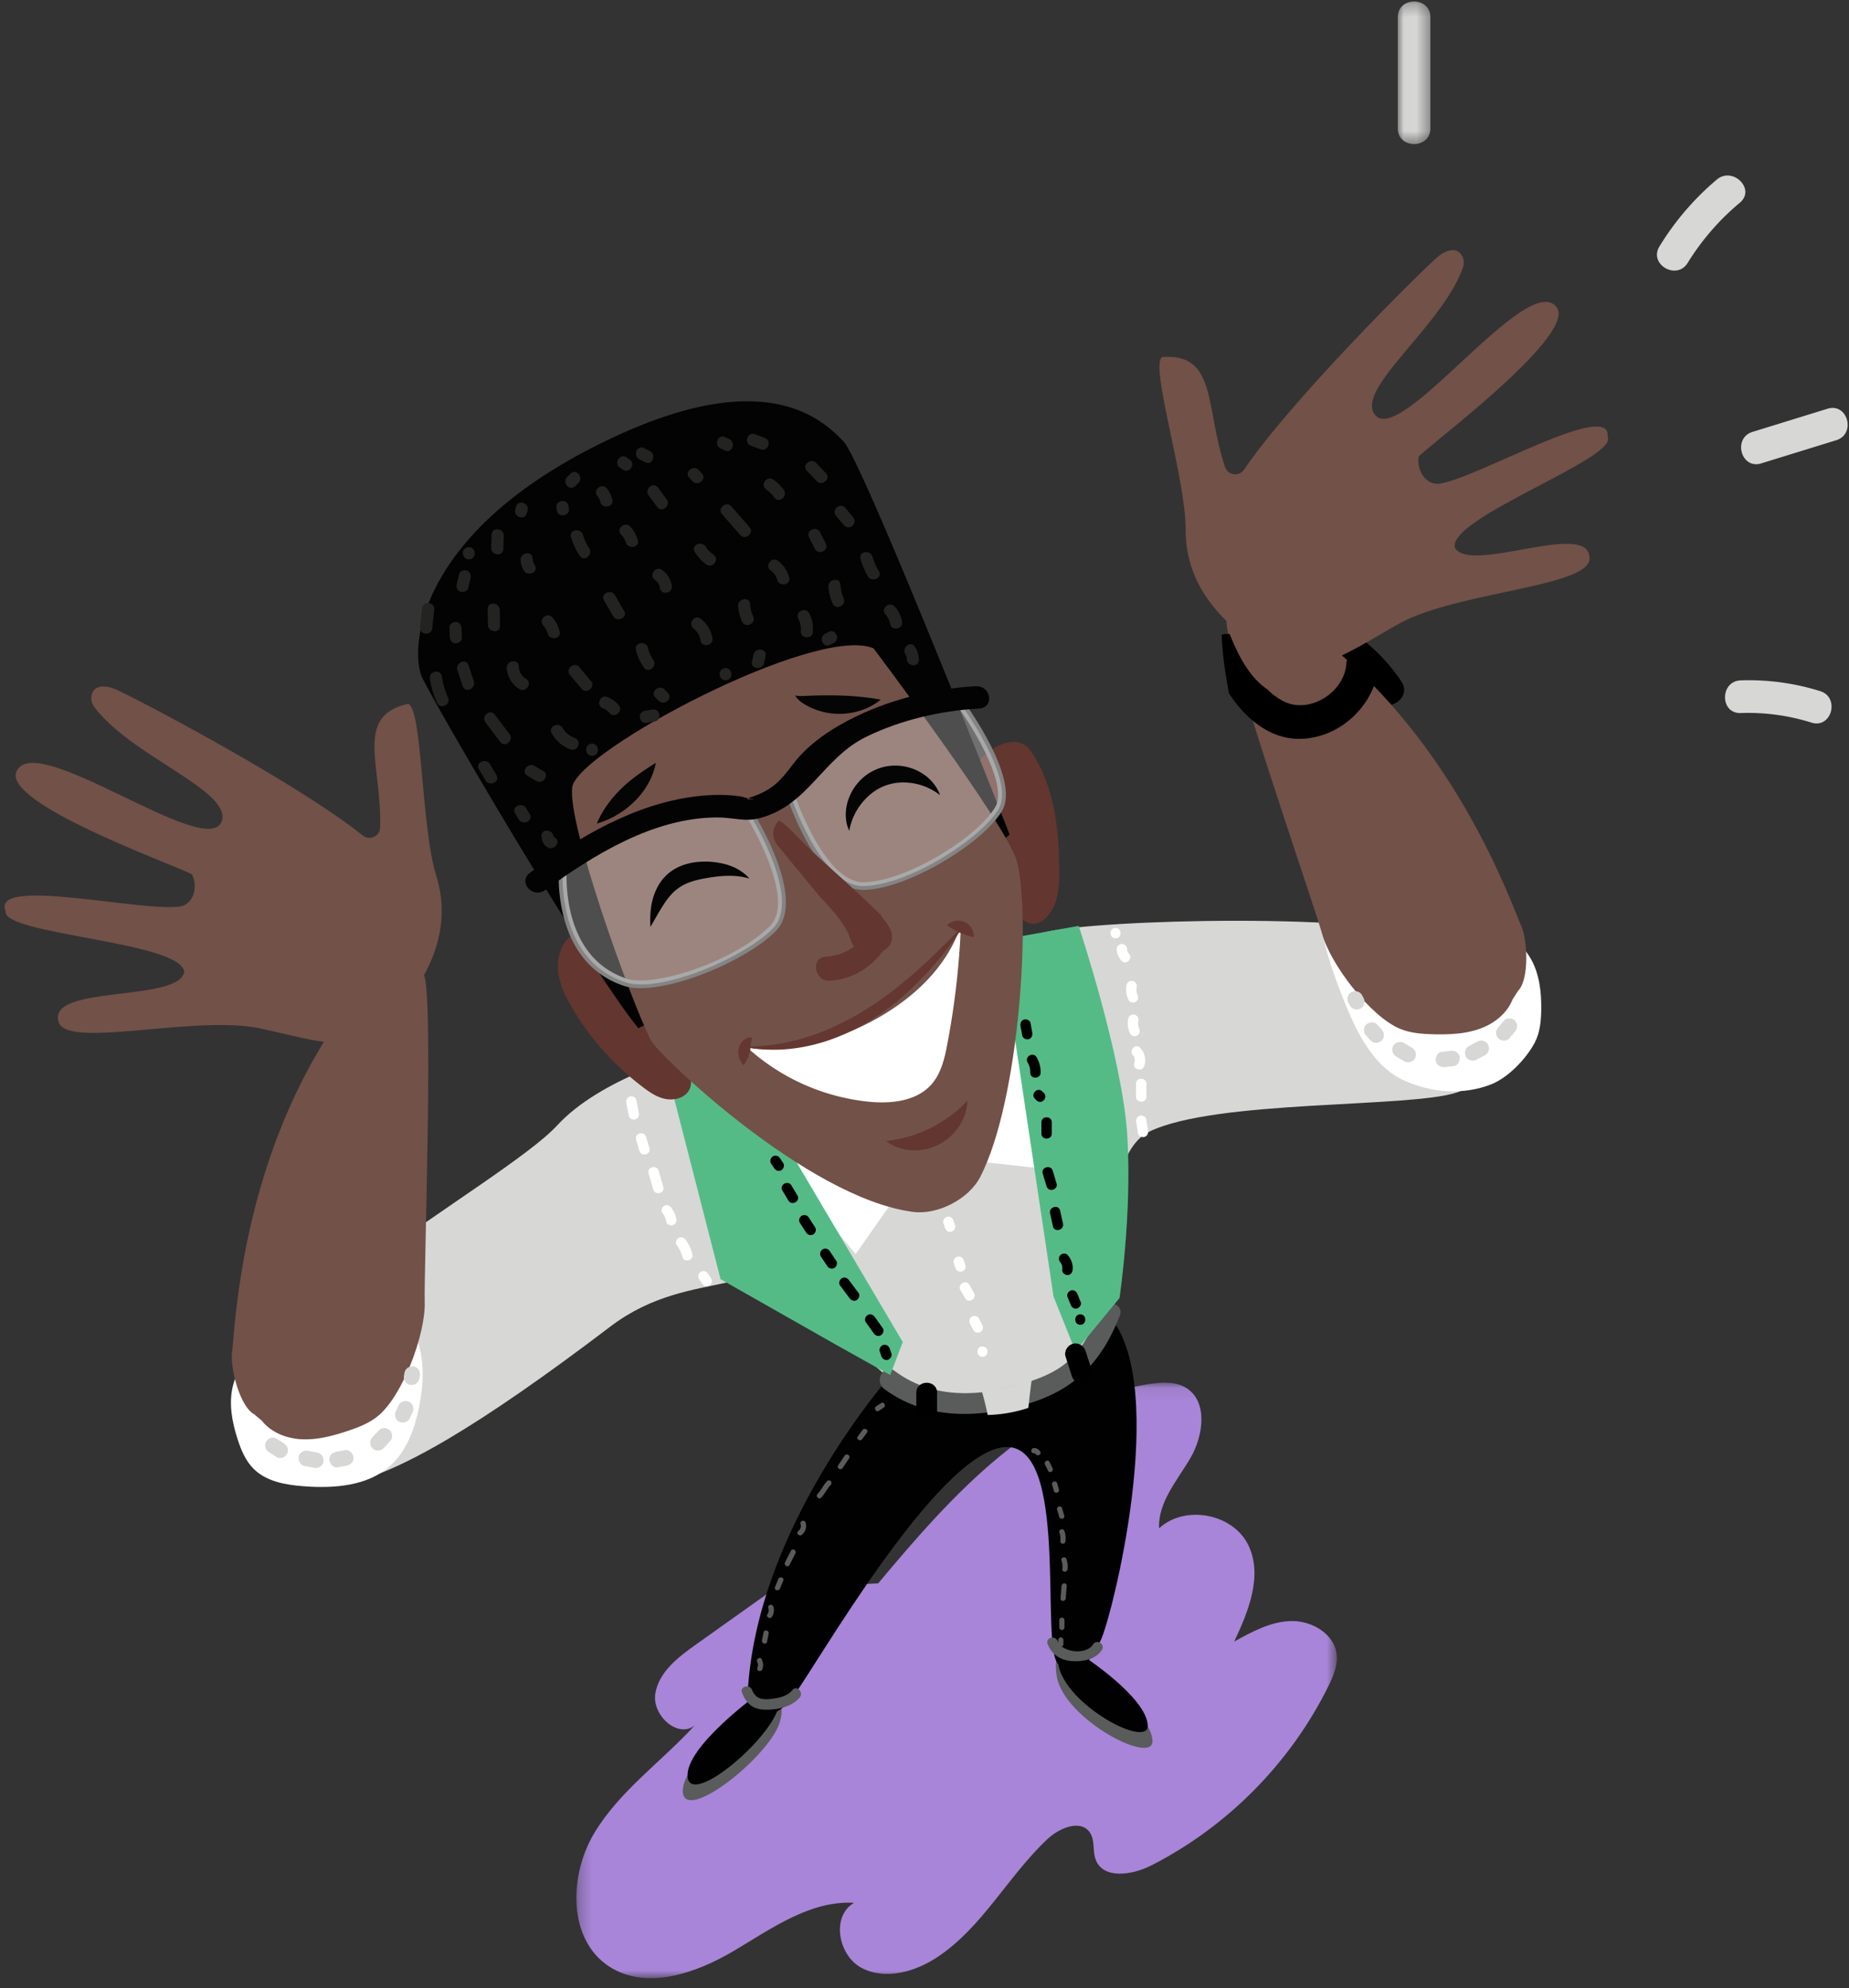 <svg xmlns="http://www.w3.org/2000/svg" xmlns:xlink="http://www.w3.org/1999/xlink" width="146" height="157" viewBox="0 0 146 157">
    <rect x="0" y="0" width="146" height="157" fill="#333333" stroke="none"/>
    <defs>
        <path id="a" d="M.258.082h60.054v47.022H.258z"/>
        <path id="c" d="M.023.272h2.58v11.263H.023z"/>
    </defs>
    <g fill="none" fill-rule="evenodd">
        <g transform="translate(45.25 109.099)">
            <mask id="b" fill="#fff">
                <use xlink:href="#a"/>
            </mask>
            <path fill="#A885D8" d="M15.931 16.328l-6.265 4.457c-1.396.992-2.907 2.164-3.173 3.856-.266 1.692 1.758 3.563 3.107 2.51-2.633 2.874-5.954 5.182-7.947 8.533-1.993 3.35-2.066 8.383 1.206 10.503 2.917 1.89 6.815.546 9.807-1.222 2.993-1.768 6.052-4.01 9.523-3.812-1.822 1.05-1.265 4.16.595 5.14 1.86.98 4.194.323 5.951-.832 3.569-2.346 5.602-6.405 8.71-9.33.945-.89 2.636-1.6 3.365-.527.42.619.192 1.478.468 2.173.612 1.541 2.897 1.18 4.374.428 6.017-3.062 11.003-8.11 13.991-14.163.389-.787.753-1.64.652-2.512-.186-1.609-1.947-2.652-3.566-2.626-1.62.027-3.109.835-4.525 1.622 1.136-2.408 2.278-5.233 1.11-7.626-1.215-2.492-5.007-3.201-7.042-1.318-.096-2.066 1.447-3.782 2.486-5.57 1.038-1.789 1.383-4.516-.405-5.554-.804-.466-1.799-.417-2.717-.286-9.02 1.291-15.704 8.76-21.542 15.755" mask="url(#b)"/>
        </g>
        <path fill="#000" d="M105.287 52.032a10.754 10.754 0 0 1 3.139 3.08c.916 1.376 3.151.086 2.227-1.301a13.853 13.853 0 0 0-4.064-4.007c-1.4-.9-2.695 1.331-1.302 2.228"/>
        <path fill="#5A5B5B" d="M59.882 134.875s-6.224 4.285-5.959 6.679c.251 2.264 6.305-2.46 7.521-5.217.07-.159.124-.31.16-.454.662-2.647-1.722-1.008-1.722-1.008M85.564 131.696s5.305 3.395 5.438 5.746c.114 2.025-7.03-1.698-7.56-5.094-.53-3.395 2.122-.652 2.122-.652"/>
        <path fill="#010101" d="M70.664 108.205s-11.657 12.897-11.657 26.786c0 0 1.736 1.488 3.596-.992s11.285-19.097 16.618-19.718c5.332-.62 2.852 15.75 4.34 17.114 1.488 1.363 2.48-.124 3.348-1.86.868-1.737 5.457-19.966.745-25.546l-16.99 4.216z"/>
        <path fill="#010101" d="M59.875 133.75s-5.828 4.217-5.58 6.573c.234 2.229 5.904-2.42 7.043-5.134.065-.155.116-.305.15-.446.62-2.605-1.613-.992-1.613-.992M85.545 130.775s4.96 3.224 5.084 5.456c.107 1.922-6.572-1.612-7.068-4.836-.496-3.225 1.984-.62 1.984-.62"/>
        <path fill="#D7D7D6" d="M57.04 82.473c-2.883.72-9.673 2.733-13.038 6.386-4.34 4.713-27.406 16.618-24.43 23.438 3.173 7.272 7.8 8.27 28.646-7.564 3.272-2.485 6.6-2.888 9.178-3.46.701-.156 1.591.015 2.577.395-.861-6.415-1.91-12.803-2.932-19.195M114.191 74.226c-5.952-2.232-27.654-1.612-31.622-.62-3.968.992-24.182 8.557-24.182 8.557s-.128.026-.352.075c1.06 6.631 2.15 13.259 3.034 19.915 4.491 2.229 10.215 7.664 10.215 7.664s12.029 3.844 16.741-5.58c0 0-1.612-12.774 2.729-14.881 5.237-2.545 20.556-1.85 24.277-3.09 3.72-1.24 5.113-9.807-.84-12.04"/>
        <path fill="#FFF" d="M71.036 94.068l-3.472 4.96-10.789-12.897 23.81-10.045L81.7 92.208l-6.696-.744z"/>
        <path fill="#5A5B5B" d="M69.816 109.672c3.318 2.48 7.56 2.325 11.36 1.17 3.764-1.142 5.812-3.326 7.243-6.946.389-.984-1.2-1.41-1.583-.437-.547 1.383-1.21 2.803-2.296 3.851-1.194 1.152-2.802 1.683-4.368 2.116-3.269.904-6.713.932-9.527-1.172-.847-.633-1.666.791-.829 1.418M69.57 110.794l-.382.255c-.22.146-.014.501.207.354l.382-.255c.22-.146.014-.501-.207-.354M68.105 112.915l-.375.516c-.155.214.201.419.355.207l.374-.515c.156-.214-.2-.42-.354-.208M66.692 114.947l-.51.766c-.148.22.208.426.354.207l.51-.766c.147-.22-.208-.426-.354-.207M65.311 116.951c-.293.307-.463.708-.756 1.014-.182.191.108.482.29.29.294-.306.464-.708.756-1.013.183-.191-.107-.482-.29-.29M63.214 120.338a.506.506 0 0 1-.186.563c-.207.164.085.452.29.29a.902.902 0 0 0 .292-.962c-.076-.252-.472-.145-.396.109M62.453 122.454l-.468.914c-.12.235.235.443.355.207l.467-.914c.12-.235-.234-.443-.354-.207M61.452 124.69l-.258.636c-.1.245.298.352.396.11l.258-.637c.1-.245-.298-.35-.396-.11M60.664 126.968a.538.538 0 0 1-.064.494c-.147.221.209.427.354.207a.934.934 0 0 0 .106-.81c-.084-.25-.48-.142-.396.11M60.296 128.894l-.128.637c-.051.258.344.369.396.11l.128-.638c.051-.258-.344-.368-.396-.109M59.79 131.229a.582.582 0 0 1 .009.475c-.093.248.303.355.395.11a.985.985 0 0 0-.05-.793c-.115-.237-.47-.03-.354.208M58.594 133.66c.335.843.812 1.295 1.752 1.338.945.042 2.18-.197 2.803-.964.33-.407-.247-.991-.58-.581-.383.471-1.028.622-1.61.692-.696.084-1.272.055-1.574-.704-.193-.485-.987-.274-.791.218M82.723 129.81c.307.836 1.038 1.297 1.914 1.358.842.058 1.91-.126 2.378-.9.274-.453-.436-.866-.71-.414-.514.85-2.458.644-2.79-.261-.182-.492-.976-.28-.792.218M81.63 114.754c.064-.003.112.011.148.067.143.222.498.016.354-.207a.56.56 0 0 0-.502-.27c-.263.01-.264.42 0 .41M82.512 115.644l.246.493c.118.237.473.029.355-.207l-.246-.493c-.118-.236-.473-.028-.355.207M83.076 117.233l.141.499c.072.254.468.146.396-.11a222.03 222.03 0 0 1-.142-.498c-.072-.254-.468-.146-.395.109M83.469 119.208l.17.573c.075.253.472.145.396-.109l-.17-.573c-.075-.252-.471-.145-.396.11M83.653 121.009c.078.226.099.447.068.685-.014.11.104.204.206.205.122.001.19-.096.205-.205a1.75 1.75 0 0 0-.083-.794c-.086-.249-.483-.142-.396.109M83.816 123.226c.077.226.098.448.071.685-.03.262.38.26.41 0 .032-.27.002-.538-.085-.794-.084-.25-.48-.143-.396.109M83.821 125.226l-.078.985c-.021.264.39.262.41 0l.079-.985c.02-.264-.39-.262-.41 0M83.642 127.934v.575c0 .264.41.264.41 0v-.575c0-.264-.41-.265-.41 0"/>
        <path fill="#5A5B5B" d="M83.56 129.494v.328c0 .265.41.265.41 0v-.328c0-.264-.41-.265-.41 0"/>
        <path fill="#D7D7D6" d="M77.523 109.848c.183.622.339 1.251.466 1.885a11.222 11.222 0 0 0 3.21-.56c.087-.749.155-1.505.276-2.25-.02-.007-.042-.01-.063-.015-1.17.572-2.548.878-3.89.94"/>
        <path fill="#54BB87" d="M85.173 73.11s3.472 10.417 3.845 16.617c.371 6.201-.62 12.774-.62 12.774l-3.473 4.216-1.736-4.34-4.216-28.15 6.2-1.117zM57.147 82.039l14.137 23.934-.992 2.604-4.216-2.356-9.177-5.209-4.588-17.857z"/>
        <path fill="#63362F" d="M76.752 62.843c-.585-1.595.677-3.48 2.426-4.092.422-.147.89-.235 1.313-.114.556.16.914.637 1.192 1.103 1.627 2.719 1.95 5.956 1.955 9.096.001 1.218-.078 2.537-.917 3.505-.308.355-.768.661-1.251.611-.29-.03-.543-.183-.775-.34a10.466 10.466 0 0 1-2.498-2.361M49.995 76.155c-.894-1.066-2.098-1.908-3.46-2.42-.281-.106-.587-.2-.889-.14-.261.05-.486.21-.673.388-.744.711-1.01 1.755-.91 2.719.102.963.53 1.862 1.016 2.711 1.421 2.486 3.385 4.7 5.745 6.476.512.386 1.065.76 1.718.887.653.128 1.433-.056 1.799-.583.395-.57.196-1.3-.016-1.93"/>
        <path fill="#030303" d="M79.719 65.903c-2.614-6.666-11.712-29.503-13.09-31.01-2.38-2.602-7.556-5.976-20.247.657-12.855 6.72-14.027 14.972-13.138 17.735.364 1.134 12.869 22.591 17.164 27.914a173.17 173.17 0 0 1 22.546-9.723"/>
        <path fill="#725148" d="M77.387 92.963c-.88 1.689-3.308 2.99-5.296 2.731-8.353-1.083-20.174-12.464-20.708-13.552-1.736-3.537-6.613-17.158-6.197-19.996.415-2.838 19.233-12.86 23.785-10.955 0 0 10.428 13.819 11.294 16.73 1.167 3.927.293 18.948-2.878 25.042"/>
        <path fill="#848484" d="M62.479 62.498c.21.63 2.522 7.38 5.721 7.333 3.368-.047 9.056-3.563 10.518-6 1.285-2.142-2.59-7.623-3.067-8.285-9.985.989-12.906 6.412-13.172 6.952m5.717 7.606c-3.558.051-5.92-7.258-6.018-7.57l-.015-.044.02-.045c.027-.063.699-1.564 2.71-3.211 1.848-1.514 5.227-3.431 10.823-3.968l.086-.009.049.065c.187.253 4.577 6.218 3.127 8.635-1.363 2.27-6.309 5.455-9.791 6.05a6.514 6.514 0 0 1-.991.097"/>
        <path fill="#848484" d="M62.656 62.51c.26.764 2.528 7.157 5.512 7.157h.03c3.324-.047 8.936-3.515 10.38-5.921.99-1.651-1.397-5.784-3.006-8.027-9.52.973-12.488 5.967-12.916 6.791m5.503 7.758c-3.657 0-6.038-7.369-6.138-7.684l-.033-.104.045-.101c.027-.063.7-1.588 2.757-3.272 1.866-1.528 5.273-3.464 10.91-4.005l.179-.017.104.14c.19.256 4.643 6.305 3.136 8.816-1.442 2.402-6.533 5.552-9.905 6.128-.36.061-.702.095-1.016.1h-.04M44.602 68.324c-.058.69-.475 7.326 4.804 9.103 2.587.872 9.065-1.752 11.502-4.187 2.19-2.189-1.502-8.332-1.869-8.928-.648-.154-7.017-1.476-14.437 4.012m4.694 9.36c-5.751-1.936-4.993-9.362-4.985-9.437l.007-.058.05-.037c7.938-5.9 14.75-4.107 14.819-4.088l.054.015.028.045c.177.278 4.298 6.857 1.855 9.297-1.837 1.836-5.938 3.77-9.04 4.3-1.105.19-2.085.2-2.788-.037"/>
        <path fill="#848484" d="M44.76 68.412c-.074 1.012-.308 7.174 4.698 8.86 2.17.73 8.512-1.33 11.334-4.148 2.047-2.044-1.436-7.97-1.857-8.667-.953-.212-7.048-1.285-14.175 3.955m5.825 9.615c-.52 0-.969-.062-1.341-.188-5.877-1.978-5.104-9.534-5.096-9.61l.015-.129.107-.08c8.01-5.954 14.893-4.133 14.96-4.114l.116.031.062.099c.18.283 4.368 6.969 1.833 9.501-1.856 1.854-5.951 3.804-9.129 4.346a9.146 9.146 0 0 1-1.527.144"/>
        <path fill="#FFF" d="M75.727 55.402s4.543 6.122 3.121 8.491c-1.422 2.37-7.162 6.024-10.65 6.075-3.489.05-5.877-7.475-5.877-7.475s2.65-6.058 13.406-7.091M44.46 68.257s-.823 7.375 4.89 9.298c2.707.912 9.271-1.832 11.666-4.224 2.395-2.393-1.876-9.136-1.876-9.136s-6.714-1.86-14.68 4.062" opacity=".3"/>
        <path fill="#030303" d="M77.287 55.954c-3.01.159-6.16.9-8.853 2.208-3.504 1.7-4.575 5.424-8.454 6.444-1.19.312-2.068-.06-3.341-.058-5.027.004-9.766 2.962-13.577 5.731-.998.726-2.207-.642-1.208-1.368 3.83-2.783 8.229-5.447 13.142-6.032 1.146-.137 2.31-.157 3.444.005.276.039.63.201.907.19.682-.025-.917.171-.126-.093 1.81-.603 2.407-1.33 3.419-2.667 1.235-1.634 3.143-2.87 5.035-3.777 2.843-1.363 6.188-2.18 9.358-2.348 1.24-.066 1.51 1.698.254 1.765"/>
        <path fill="#63362F" d="M69.859 74.888c-.962 1.479-2.57 2.447-4.336 2.553-1.221.074-1.559-1.82-.324-1.894 1.308-.08 2.373-.666 3.091-1.77.676-1.039 2.243.075 1.569 1.111"/>
        <path fill="#030303" d="M47.325 56.475c-2.438.416-3.09-3.372-.647-3.79 2.438-.416 3.089 3.373.647 3.79"/>
        <path fill="#232322" d="M71.6 52.018a.653.653 0 0 0-.102-.338c-.335-.512.398-1.134.736-.618.22.336.317.651.322 1.052.006.617-.95.518-.957-.096M70.28 49.25a1.442 1.442 0 0 0-.366-.735c-.414-.462.324-1.078.736-.617.305.342.494.74.578 1.19.112.609-.835.77-.947.162M68.53 45.507a5.704 5.704 0 0 1-.582-1.377c-.17-.593.778-.75.947-.162.116.4.293.775.506 1.131.317.532-.556.935-.87.408M66.635 41.47l-.623-.74c-.399-.475.338-1.092.736-.618l.623.74c.399.475-.338 1.092-.736.619M64.482 37.98l-.768-.8c-.429-.448.31-1.063.737-.619l.768.802c.429.448-.31 1.062-.737.618M60.054 35.479a745.91 745.91 0 0 1-.774-.293c-.578-.219-.242-1.119.338-.9l.774.293c.578.219.242 1.12-.338.9M57.242 34.515l.336.155c.558.258.225 1.16-.338.9l-.336-.155c-.557-.259-.225-1.16.338-.9M61.06 37.87c.32.222.595.488.823.805.358.5-.376 1.12-.737.617a2.575 2.575 0 0 0-.642-.639c-.508-.354.047-1.138.556-.784M64.753 42.03l.454.895c.28.552-.591.958-.87.407l-.454-.895c-.28-.553.59-.959.87-.408M66.363 46.172c.026.38.102.729.255 1.078.247.567-.623.976-.87.408a3.968 3.968 0 0 1-.332-1.324c-.042-.612.905-.78.947-.162M65.839 50.768l-.286.153c-.546.293-.951-.58-.408-.87l.286-.154c.547-.293.951.58.408.87M63.228 49.81a1.68 1.68 0 0 0-.193-.959c-.282-.552.59-.958.87-.407.235.46.324.948.28 1.462-.053.616-1.01.522-.957-.096M61.366 45.774c-.079-.3-.259-.534-.507-.715-.501-.363.054-1.148.555-.784.466.339.753.784.9 1.338.158.597-.79.755-.948.161M58.445 42.24l-1.427-1.63c-.408-.466.33-1.083.737-.617l1.426 1.628c.408.467-.33 1.083-.736.618M54.682 38l-.254-.27c-.427-.45.313-1.065.736-.617l.254.27c.426.45-.313 1.064-.736.617M50.964 36.51l-.46-.226c-.55-.27-.219-1.173.338-.9l.46.227c.55.27.219 1.172-.338.9M49.487 36.127l.238.167c.505.359-.05 1.143-.556.785l-.237-.168c-.505-.358.05-1.143.555-.784M51.955 38.498l.682.924c.366.496-.369 1.116-.737.618l-.68-.924c-.367-.496.368-1.116.735-.618M55.727 43.172c.157.252.364.45.606.62.506.356-.05 1.14-.556.783a3.328 3.328 0 0 1-.92-.995c-.327-.524.547-.926.87-.408M59.23 47.702c.024.35.095.657.242.976.26.563-.611.97-.87.408a3.448 3.448 0 0 1-.319-1.222c-.04-.61.906-.78.947-.162M60.451 51.797l-.115.54c-.127.598-1.086.51-.956-.095l.115-.54c.127-.599 1.085-.51.956.095M57.37 53.713c-.61.104-.772-.843-.162-.947.61-.104.772.843.162.947M55.306 50.559a1.39 1.39 0 0 0-.537-.919c-.49-.376.064-1.161.555-.784.505.388.828.91.93 1.54.098.611-.849.774-.948.163M52.1 46.42a.862.862 0 0 0-.386-.63c-.507-.355.049-1.14.556-.784.428.3.7.735.777 1.253.091.61-.856.775-.947.162M49.413 42.818a1.538 1.538 0 0 0-.379-.616c-.424-.453.315-1.067.736-.618.293.312.469.664.59 1.072.175.591-.774.748-.947.162M47.402 39.622a1.068 1.068 0 0 0-.228-.441c-.392-.48.344-1.097.736-.618.222.27.357.558.44.897.146.6-.802.76-.948.162M45.674 38.132l-.264.259c-.442.434-1.056-.306-.618-.736l.264-.26c.442-.434 1.057.306.618.737M44.885 39.947l.035.203c.104.61-.843.772-.947.162a43.496 43.496 0 0 0-.035-.203c-.104-.61.843-.772.947-.162M46.035 42.247c.109.365.274.718.484 1.035.338.511-.395 1.133-.736.618a5.454 5.454 0 0 1-.695-1.49c-.176-.592.773-.749.947-.163M48.563 47.003l.716 1.237c.31.536-.563.939-.87.408l-.717-1.237c-.31-.537.563-.94.87-.408M51.166 51.162c.079.336.215.648.415.932.353.503-.38 1.124-.737.617a3.921 3.921 0 0 1-.626-1.387c-.14-.603.807-.762.948-.162M52.483 54.453l.26.264c.434.442-.306 1.056-.737.617l-.26-.264c-.433-.442.307-1.056.737-.617M51.68 56.976l-.607.103c-.61.104-.773-.843-.162-.947l.607-.104c.61-.104.772.844.162.948M48.121 56.302c-.144-.17-.3-.282-.51-.363-.575-.224-.24-1.124.34-.9.358.139.658.352.907.645.4.473-.337 1.09-.737.618M45.92 54.387c-.305-.364-.61-.728-.917-1.091-.398-.475.338-1.092.737-.618.305.364.61.728.917 1.091.399.475-.338 1.092-.737.618M43.24 50.016a1.602 1.602 0 0 0-.35-.637c-.403-.472.335-1.088.737-.618.277.325.45.682.56 1.093.16.597-.788.755-.947.162M41.364 45.052a1.762 1.762 0 0 1-.258-.814c-.04-.611.906-.78.947-.162.015.22.067.381.181.568.322.528-.551.93-.87.408M40.69 40.21l.067-.22c.18-.592 1.078-.252.9.339l-.068.22c-.18.591-1.078.252-.9-.34M39.776 42.308l-.034 1.046c-.02.618-.977.521-.956-.096.01-.348.022-.697.034-1.045.02-.618.977-.522.956.095M39.465 48.181l.018 1.248c.009.617-.948.518-.956-.095l-.018-1.249c-.01-.616.948-.517.956.096M40.962 52.6c.026.444.209.778.586 1.018.524.332-.034 1.115-.555.784a2.098 2.098 0 0 1-.978-1.64c-.036-.61.911-.779.947-.161M44.431 57.492c.217.377.551.632.956.78.581.211.244 1.111-.338.9-.649-.236-1.145-.678-1.488-1.272-.31-.537.563-.94.87-.408M46.83 59.678c-.609.104-.771-.843-.161-.947.61-.104.772.843.162.947M42.339 61.668l-.691-.406c-.534-.314.025-1.096.555-.785l.691.407c.534.314-.025 1.096-.555.784M39.496 58.586l-1.16-1.539c-.372-.493.363-1.112.736-.617l1.16 1.538c.372.493-.363 1.112-.736.618M36.543 54.194l-.422-1.266c-.193-.58.675-.994.87-.408l.422 1.266c.193.58-.675.994-.87.408M35.515 50.273l-.026-.725c-.01-.262.293-.451.526-.43.287.025.421.267.43.525l.026.725c.01.262-.293.451-.526.43-.287-.025-.421-.267-.43-.525M36.071 46.1l.182-.76c.06-.255.397-.361.619-.28.269.097.34.367.28.618l-.181.76c-.061.255-.397.362-.62.28-.268-.097-.34-.367-.28-.618M37.1 44.16c-.61.104-.772-.843-.162-.948.61-.104.772.843.162.948M34.285 48.133l-.158 1.486c-.066.614-1.022.521-.957-.096l.158-1.486c.066-.614 1.022-.52.957.096M34.896 53.42c.082.58.239 1.127.481 1.662.256.563-.614.97-.87.407a6.95 6.95 0 0 1-.558-1.907c-.086-.612.86-.776.947-.162M38.686 60.34l.517.868c.317.532-.556.935-.87.408l-.517-.867c-.317-.532.557-.935.87-.408M41.546 63.819l.285.474c.319.53-.555.933-.87.407l-.285-.473c-.318-.531.555-.934.87-.408M43.717 66.1c-.008-.047.02-.037.085.029.543.294-.018 1.076-.556.784-.348-.189-.478-.53-.486-.908-.012-.616.945-.517.957.096"/>
        <path fill="#63362F" d="M66.993 69.836c-1.128-1.037-2.28-2.047-3.387-3.106-.653-.623-1.306-1.454-2.089-1.952-.489.501-.68 1.288-.106 1.985l2.939 3.573c.93 1.13 2.386 2.423 2.8 3.843.543 1.855 3.772 1.27 3.225-.602-.15-.514-.587-.89-.822-1.334-.845-.81-1.697-1.614-2.56-2.407"/>
        <path fill="#000" d="M86.219 108.232l-.498-1.548c-.135-.422-.57-.695-1.01-.574-.414.114-.709.587-.573 1.01l.497 1.549c.136.422.57.694 1.01.573.415-.114.71-.586.574-1.01M73.995 111.513v-1.532c0-1.057-1.642-1.059-1.642 0v1.532c0 1.057 1.642 1.059 1.642 0"/>
        <path fill="#010101" d="M60.883 91.872l.252.381c.122.185.363.264.561.147.184-.107.27-.375.148-.561l-.252-.381c-.121-.185-.362-.264-.561-.147-.184.107-.27.375-.148.561M61.782 94.017l.47.781c.273.452.983.04.71-.414l-.471-.781c-.273-.452-.983-.04-.71.414M63.159 96.56c.165.255.33.51.494.767a.42.42 0 0 0 .562.147c.186-.108.268-.375.148-.562-.166-.255-.33-.511-.495-.767a.42.42 0 0 0-.562-.147c-.185.108-.268.375-.147.561M64.814 99.213l.506.76c.123.184.362.263.562.147.182-.107.27-.376.147-.562l-.507-.76c-.123-.184-.362-.263-.561-.147-.183.107-.271.377-.147.562M66.326 101.498l.759 1.013c.133.177.355.268.561.147.175-.102.281-.383.148-.561l-.76-1.014c-.132-.177-.354-.268-.561-.147-.175.102-.28.383-.147.562M68.363 104.402l.633.886c.128.18.357.266.56.147.18-.104.278-.38.148-.561-.21-.296-.421-.591-.633-.887-.128-.18-.357-.266-.561-.147-.178.104-.277.38-.147.562M69.464 106.71l.13.378c.07.21.282.349.504.287.205-.056.359-.294.287-.505l-.129-.379c-.072-.21-.282-.348-.505-.286-.205.056-.359.294-.287.505M80.582 81.011l.136.758c.039.219.305.342.505.287.23-.063.326-.286.287-.505l-.136-.758c-.04-.218-.306-.341-.505-.287-.23.063-.326.287-.287.505M81.143 83.895c.146.251.212.513.207.803-.01.529.811.529.821 0a2.32 2.32 0 0 0-.32-1.218c-.266-.456-.975-.043-.708.415M81.718 86.76l.127.127c.374.374.955-.206.58-.58l-.126-.127c-.374-.374-.955.206-.58.58M82.23 88.623v.886c0 .529.822.53.822 0v-.886c0-.528-.821-.53-.821 0M82.337 92.668l.298 1c.15.505.943.29.791-.219l-.297-1c-.15-.505-.943-.29-.792.219M82.917 95.814l.225 1.02c.114.515.906.297.792-.219l-.226-1.019c-.114-.516-.905-.297-.791.218M83.73 99.688c.141.166.17.374.146.584-.024.22.206.41.41.41.243 0 .387-.189.411-.41.048-.431-.11-.839-.386-1.165-.143-.17-.433-.148-.58 0-.168.168-.143.41 0 .58M84.287 102.401l.255.632c.083.206.274.35.505.287.195-.054.37-.298.287-.505l-.256-.633c-.083-.205-.273-.35-.505-.286-.195.053-.37.298-.286.505M85.3 104.608c.529 0 .53-.821 0-.821-.528 0-.528.82 0 .82"/>
        <path fill="#FFF" d="M74.493 96.592l.127.38c.07.21.283.348.505.287.205-.057.357-.294.287-.505l-.127-.38c-.07-.21-.283-.348-.505-.287-.206.057-.358.294-.287.505M75.31 99.738l.127.38c.07.21.283.348.505.287.206-.057.357-.294.287-.505l-.127-.38c-.07-.21-.283-.347-.505-.287-.206.057-.357.294-.287.505M75.833 101.87l.367.64c.263.458.973.045.71-.415l-.368-.64c-.263-.458-.973-.045-.709.415M76.596 104.528l.259.503c.102.197.377.255.562.147.2-.117.249-.364.147-.562l-.26-.503c-.101-.197-.377-.255-.561-.147-.2.117-.25.364-.147.562M77.577 107.14c.528 0 .529-.821 0-.821s-.53.82 0 .82M56.153 100.951l-.254-.38c-.122-.184-.362-.264-.561-.147-.183.107-.271.376-.148.561l.254.38c.122.185.362.264.561.148.183-.107.271-.377.148-.562M54.668 99.025a3.244 3.244 0 0 0-.525-1.125c-.13-.179-.356-.268-.561-.148-.176.103-.28.382-.147.562.209.286.355.586.441.929.13.512.921.295.792-.218M53.4 96.239a2.144 2.144 0 0 0-.39-.877c-.134-.176-.354-.269-.562-.147-.174.101-.282.384-.147.562.159.21.257.422.307.68.043.218.303.343.505.287.227-.062.33-.287.287-.505M52.375 93.711l-.371-1.269c-.149-.506-.941-.29-.792.219l.372 1.268c.148.506.94.291.791-.218M51.281 90.659l-.263-.884c-.151-.505-.943-.29-.792.219l.263.883c.15.505.944.29.792-.218M50.444 87.89l-.196-1.023c-.042-.218-.303-.342-.505-.287-.228.063-.328.287-.287.505l.196 1.024c.042.218.304.342.505.287.228-.063.329-.287.287-.505M90.65 89.271c-.048-.294-.094-.59-.14-.884-.035-.22-.309-.34-.506-.287-.233.064-.321.285-.286.505l.14.884c.034.22.308.341.504.287.234-.064.322-.285.287-.505M90.523 86.597v-1.013c0-.528-.822-.529-.822 0v1.013c0 .528.822.53.822 0M90.36 84.166c.165-.5.027-1.034-.321-1.42-.355-.393-.934.189-.581.58.159.176.182.403.11.622-.166.503.627.718.792.218M89.945 81.206a.919.919 0 0 1-.063-.576c.045-.217-.064-.444-.287-.505-.204-.056-.46.069-.505.287-.089.422-.038.82.146 1.209.094.2.382.252.562.147.205-.12.241-.36.147-.562M89.818 78.547a.921.921 0 0 1-.063-.576c.045-.217-.064-.444-.287-.505-.203-.056-.46.069-.505.287-.088.422-.037.82.146 1.208.095.201.383.253.562.148.205-.12.242-.36.147-.562M89.138 75.289a.53.53 0 0 1-.14-.34.419.419 0 0 0-.412-.411c-.215 0-.42.187-.41.41.015.352.143.661.382.921.358.39.937-.191.58-.58M88.086 74.092c.528 0 .53-.82 0-.82-.528 0-.529.82 0 .82"/>
        <path fill="#050505" d="M51.779 60.237s-.028.223-.143.593c-.113.372-.33.887-.695 1.436-.727 1.11-2.066 2.259-3.812 2.765 0 0 .31-.842 1.064-1.796.376-.48.85-.987 1.434-1.477.587-.496 1.278-.968 2.152-1.521M62.793 54.92s.209.05.56.041c.347-.01.902-.044 1.52-.048 1.265-.016 2.83.003 4.664.33 0 0-.166.157-.496.36-.33.204-.83.453-1.478.611a5.395 5.395 0 0 1-3.6-.368c-.406-.204-.925-.474-1.17-.927M59.168 69.373l-.224-.06a5.377 5.377 0 0 0-.625-.114c-.537-.068-1.294-.058-2.204.084-.917.144-1.938.339-2.682.95-.788.603-1.384 1.77-2.07 2.956 0 0-.037-.319-.014-.88.038-.556.086-1.391.617-2.354.263-.473.692-.97 1.278-1.317.58-.347 1.262-.53 1.943-.583a6.239 6.239 0 0 1 2.094.188c.705.19 1.413.566 1.887 1.13M74.23 62.786l-.189-.136a4.72 4.72 0 0 0-2.597-.864c-.858-.021-1.787.203-2.605.849a4.852 4.852 0 0 0-1.781 2.972l-.088-.21a2.608 2.608 0 0 1-.158-.641c-.081-.57-.02-1.486.56-2.433.291-.465.708-.937 1.28-1.289a3.833 3.833 0 0 1 2.024-.579 3.972 3.972 0 0 1 2.14.611c.647.4 1.171 1.024 1.414 1.72"/>
        <path fill="#FFF" d="M58.608 82.626c2.85.635 5.85-.038 8.538-1.177 3.825-1.62 7.411-4.423 8.726-8.363a62.92 62.92 0 0 1-1.076 9.388c-.213 1.116-.483 2.279-1.23 3.135-1.18 1.355-3.206 1.563-4.994 1.384a16.784 16.784 0 0 1-9.67-4.37"/>
        <path fill="#63362F" d="M76.385 86.922s.013.26-.088.708a4.084 4.084 0 0 1-.875 1.715 4.24 4.24 0 0 1-2.406 1.413c-1.017.207-2.192.003-3.045-.65l.664-.102c.407-.068.958-.194 1.558-.398.605-.206 1.246-.479 1.934-.886.688-.415 1.455-.936 2.258-1.8"/>
        <path fill="#FFF" d="M108.788 71.89c-1.726.646-4.26-.96-4.397.877-.138 1.838 1.975 7.107 2.85 8.729.843 1.561 1.973 3.066 3.585 3.804 2.167.992 4.684 1.195 6.904.33 1.346-.524 2.779-2.018 3.453-3.295.417-.79.504-1.71.516-2.603.019-1.405-.143-2.861-.852-4.074-.827-1.415-2.291-2.325-3.743-3.086-1.204-.631-2.461-1.207-3.804-1.421-1.343-.214-2.795-.03-3.907.751"/>
        <path fill="#725148" d="M119.872 78.235c.89-.889.75-4 .24-5.15-.866-1.954-5.081-14.133-15.524-22.478-2.112-1.687-8.717-1.688-7.667-1.713-.912.237 6.861 22.6 7.47 24.826.665 2.435 3.815 6.538 6.143 7.512.855.358 1.801.42 2.728.44 1.204.023 2.433-.025 3.568-.43 1.135-.403 2.176-1.211 2.61-2.335"/>
        <path fill="#D7D7D6" d="M119.605 81.48l-.44.52c-.21.246-.67.206-.871-.026-.238-.277-.198-.607.025-.87l.441-.521c.21-.246.67-.207.871.025.238.277.198.608-.026.871M117.246 83.327l-.671.355c-.285.15-.69.045-.832-.256-.143-.302-.05-.67.256-.832l.671-.356c.285-.15.69-.044.832.256.143.302.05.671-.256.833M114.789 84.182l-.678.078c-.319.037-.673-.117-.734-.468-.054-.301.125-.694.468-.734l.677-.079c.319-.037.673.117.735.468.053.301-.126.695-.468.735M110.861 83.791l-.636-.374c-.279-.163-.383-.577-.2-.847a.628.628 0 0 1 .848-.2l.637.374c.278.163.383.578.2.848a.629.629 0 0 1-.849.199M108.216 82.153l-.349-.388c-.215-.24-.23-.65.026-.871.247-.213.64-.23.87.025l.349.389c.215.24.23.65-.026.87-.247.214-.64.231-.87-.025M106.586 79.392l-.119-.223c-.15-.285-.045-.69.256-.833.302-.143.67-.049.832.256l.119.224c.15.285.045.69-.256.832-.302.143-.67.05-.832-.256"/>
        <path fill="#725148" d="M101.724 52.438c-5.914-3.09-8.128-6.727-8.105-10.663.022-3.934-2.878-13.059-1.847-13.58 4.349-.331 3.376 3.999 4.962 8.686.223.658 1.11.774 1.5.199 3.6-5.3 13.092-14.804 15.169-16.695.605-.552 1.643-1.041 2.08-.104.127.275.126.59.024.876-1.624 4.526-8.257 9.37-7.025 11.473 1.844 3.145 12.265-11.632 14.489-8.297 1.33 2.417-10.905 11.385-10.957 11.75-.151 1.066.588 2.26 1.653 2.108 2.995-.426 13.592-6.712 13.274-3.695.861 1.685-12.546 6.352-12.07 8.735 1.124 2.164 10.548-2.186 10.64.793.248 2.224-9.636 2.645-14.45 4.923-2.178 1.03-6.65 4.372-8.923 3.575"/>
        <path fill="#FFF" d="M28.794 102.348c1.84.109 3.408 1.561 4.08 3.277.672 1.716.582 3.641.223 5.449-.346 1.74-.984 3.51-2.307 4.69-1.78 1.585-4.39 1.772-6.767 1.599-1.44-.105-2.984-.364-4.004-1.387-.631-.632-.984-1.486-1.259-2.336-.431-1.337-.705-2.777-.384-4.145.375-1.595 1.506-2.895 2.67-4.05.965-.958 1.997-1.878 3.218-2.477 1.22-.6 2.662-.851 3.955-.431"/>
        <path fill="#725148" d="M20.066 111.672c-1.112-.589-1.893-3.603-1.744-4.852.253-2.122.7-15.002 8.226-26.049 1.523-2.234 7.835-4.178 6.825-3.893.94-.042.088 23.618.162 25.926.08 2.522-1.724 7.37-3.662 8.986-.712.593-1.598.932-2.478 1.222-1.145.377-2.333.692-3.537.64-1.203-.052-2.436-.519-3.182-1.466"/>
        <path fill="#D7D7D6" d="M21.275 114.694l.575.367c.271.174.7.001.824-.28.146-.335.01-.638-.28-.825l-.575-.367c-.272-.174-.701 0-.825.28-.146.335-.01.639.28.825M24.073 115.766l.746.142c.317.06.673-.16.72-.49.048-.33-.15-.655-.49-.72l-.745-.142c-.317-.06-.673.16-.72.49-.048.33.15.655.49.72M26.674 115.86l.67-.124c.316-.058.609-.31.564-.663-.037-.303-.324-.627-.663-.565l-.67.124c-.316.059-.61.31-.565.664.038.303.324.627.664.564M30.312 114.332l.499-.544c.218-.239.196-.665-.06-.87a.628.628 0 0 0-.868.06l-.499.544c-.218.238-.196.665.06.87a.629.629 0 0 0 .868-.06M32.359 111.988l.22-.474c.134-.292.028-.69-.281-.824-.3-.131-.68-.033-.825.28l-.22.474c-.134.292-.028.689.281.824.3.132.68.033.825-.28M33.105 108.87l.048-.249c.06-.316-.16-.672-.49-.72-.33-.048-.655.15-.72.49l-.048.248c-.06.317.16.673.49.72.33.048.656-.15.72-.489"/>
        <path fill="#725148" d="M29.824 81.678c4.744-4.692 5.79-8.82 4.61-12.575-1.178-3.753-1.09-13.328-2.228-13.523-4.254.963-2.051 4.815-2.188 9.761-.02.695-.833 1.066-1.376.631-5-4.007-16.866-10.298-19.407-11.495-.741-.349-1.877-.511-2.018.513-.042.3.052.602.234.844 2.883 3.849 10.648 6.526 10.088 8.9-.837 3.547-15.144-7.51-16.288-3.669-.561 2.701 13.771 7.674 13.928 8.009.458.974.103 2.332-.96 2.5-2.987.473-14.964-2.418-13.773.372-.328 1.864 13.859 2.382 14.104 4.799-.437 2.399-10.724 1.013-9.936 3.888.417 2.198 9.988-.307 15.26.455 2.384.345 7.64 2.223 9.58.792"/>
        <path fill="#000" d="M106.306 52.443c-.178 2.264-2.945 3.995-5.005 2.908a5.296 5.296 0 0 1-1.247-.932c-1.43-.963-2.306-2.728-2.951-4.342a1.465 1.465 0 0 0-.636.048c.052 1.558.289 3.09.57 4.617 1.28 1.963 3.19 3.587 5.497 3.599 3.288.016 6.102-2.711 6.351-5.898.13-1.656-2.45-1.647-2.58 0"/>
        <g transform="translate(110.345 -.156)">
            <mask id="d" fill="#fff">
                <use xlink:href="#c"/>
            </mask>
            <path fill="#D7D7D6" d="M.023 1.518v8.771c0 1.66 2.58 1.663 2.58 0V1.52c0-1.66-2.58-1.663-2.58 0" mask="url(#d)"/>
        </g>
        <path fill="#D7D7D6" d="M135.56 14.181a21.703 21.703 0 0 0-4.525 5.274c-.872 1.418 1.359 2.715 2.228 1.301a19.549 19.549 0 0 1 4.12-4.75c1.273-1.07-.56-2.886-1.824-1.825M144.307 32.274l-5.926 1.83c-1.581.487-.907 2.979.686 2.487l5.926-1.83c1.581-.487.906-2.978-.686-2.487M143.723 54.574a18.84 18.84 0 0 0-6.269-.849c-1.655.055-1.663 2.635 0 2.58a16.603 16.603 0 0 1 5.583.756c1.588.496 2.268-1.994.686-2.487"/>
        <path fill="#643730" d="M76.192 72.95s-.346.548-1.021 1.466a27.517 27.517 0 0 1-3.123 3.58c-1.43 1.362-3.318 2.808-5.653 3.783-1.161.49-2.432.849-3.751 1.014-1.318.167-2.681.12-3.994-.14l.437-.007a16.596 16.596 0 0 0 5.564-1.072c1.742-.652 3.695-1.707 5.646-3.187 1.96-1.475 3.915-3.364 5.895-5.437"/>
        <path fill="#643730" d="M76.895 74.014s-.09-.024-.225-.066l-.507-.16a4.125 4.125 0 0 1-.62-.253 7.795 7.795 0 0 1-.768-.468s.063-.078.197-.168a1.254 1.254 0 0 1 1.47.083c.267.215.476.587.453 1.032M58.708 84.128s-.063-.066-.145-.19a1.63 1.63 0 0 1-.24-.56 1.33 1.33 0 0 1 .129-.92 1.13 1.13 0 0 1 .39-.41.837.837 0 0 1 .573-.123s-.044.098-.082.24c-.04.14-.056.318-.068.491-.016.182-.03.342-.103.573a3.297 3.297 0 0 1-.454.9"/>
    </g>
</svg>
